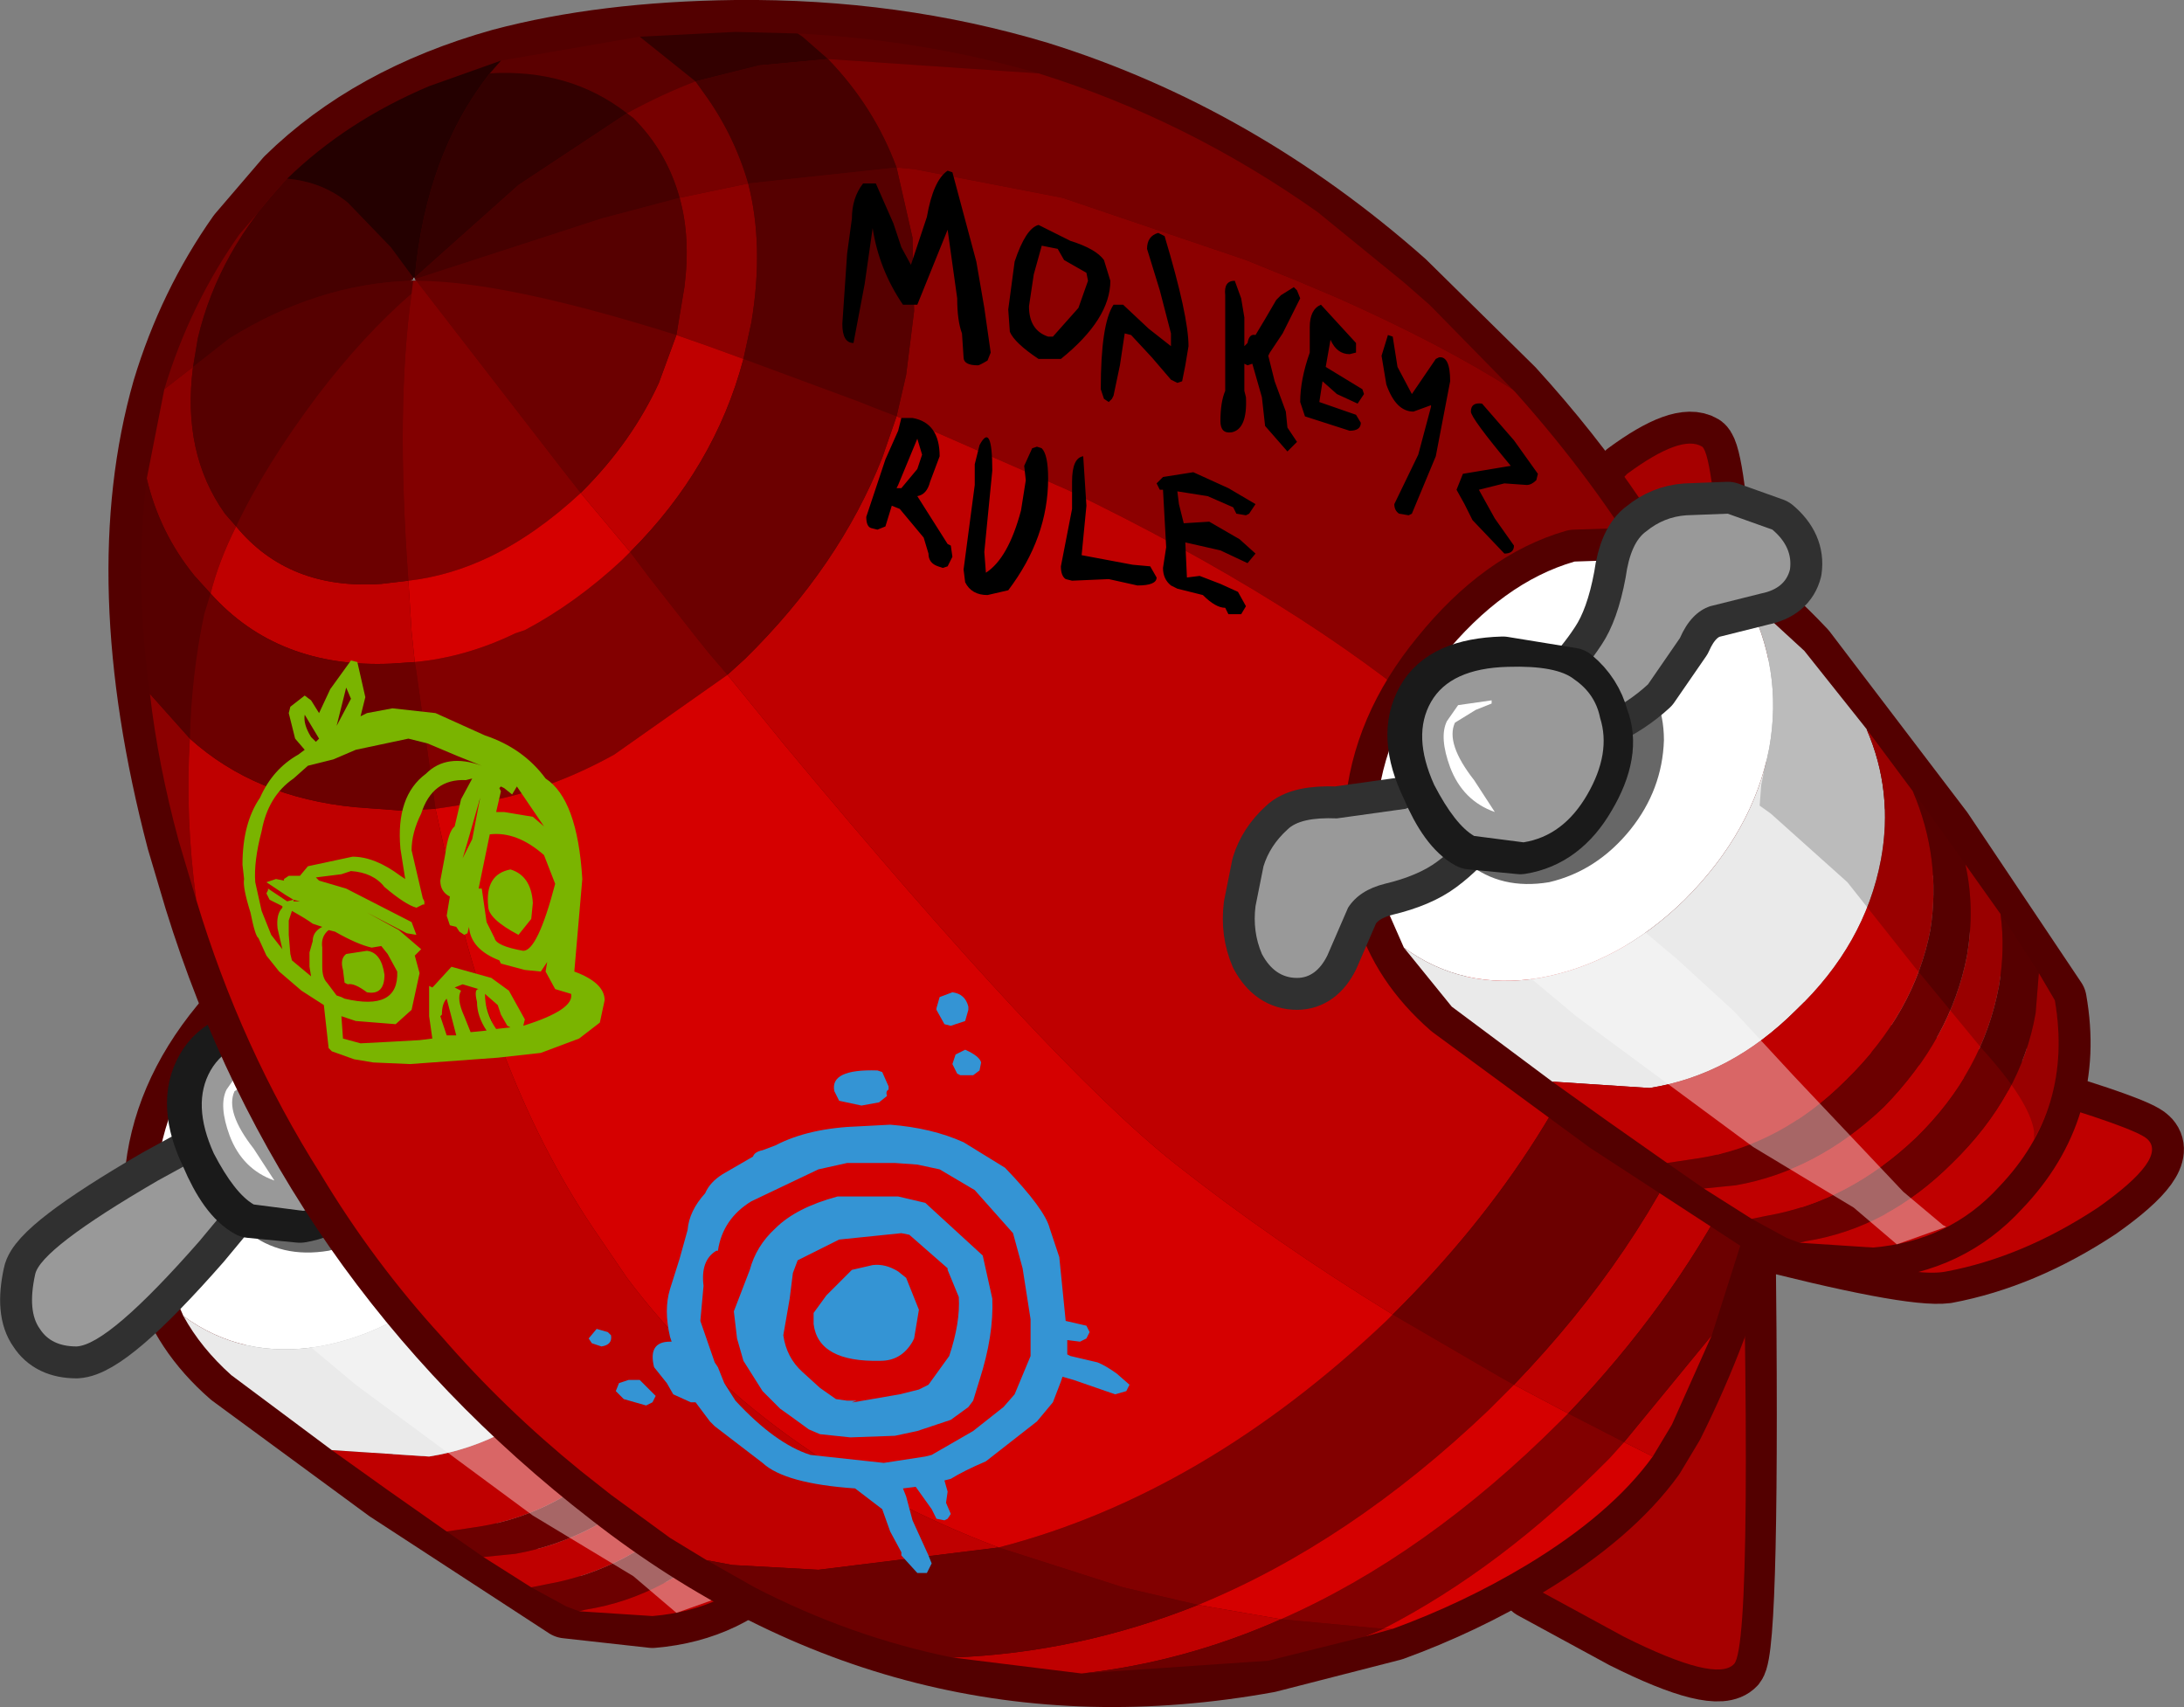 <?xml version="1.0" encoding="UTF-8" standalone="no"?>
<svg xmlns:xlink="http://www.w3.org/1999/xlink" height="53.5px" width="68.45px" xmlns="http://www.w3.org/2000/svg">
  <rect width="100%" height="100%" fill="#808080" stroke="none"/>
  <g transform="matrix(1.0, 0.0, 0.0, 1.0, 3.5, 30.35)">
    <path d="M16.95 20.3 Q19.35 20.1 20.9 18.4 23.25 15.95 22.65 12.55 L19.1 7.25 14.8 1.6 Q12.45 -0.9 10.6 -1.3 L7.6 -1.2 Q5.35 -0.55 3.45 1.8 1.6 4.05 1.4 6.6 1.25 7.95 1.7 9.65 2.2 11.4 3.75 12.75 L8.65 16.35 14.25 20.0 16.95 20.3 Z" fill="none" stroke="#530000" stroke-linecap="round" stroke-linejoin="round" stroke-width="2.0"/>
    <path d="M22.15 11.7 L22.05 12.95 Q21.6 15.55 19.45 17.65 17.4 19.7 14.85 20.1 L14.65 20.15 14.25 20.0 13.15 19.4 13.65 19.3 Q16.2 18.85 18.3 16.85 20.4 14.8 20.9 12.1 L20.95 9.85 22.15 11.7 M18.2 6.0 L19.1 7.25 19.85 8.3 Q20.15 9.65 19.9 11.15 19.4 13.75 17.3 15.9 15.2 17.9 12.65 18.35 L11.65 18.45 10.5 17.65 11.5 17.5 Q14.05 17.1 16.1 15.05 18.25 12.95 18.75 10.35 19.1 8.1 18.2 6.0" fill="#6c0000" fill-rule="evenodd" stroke="none"/>
    <path d="M14.65 20.15 L14.85 20.1 Q17.4 19.7 19.45 17.65 21.6 15.55 22.05 12.95 L22.15 11.7 22.65 12.55 Q23.25 15.95 20.9 18.4 19.35 20.1 16.95 20.3 L14.65 20.15 M20.95 9.85 L20.9 12.1 Q20.4 14.8 18.3 16.85 16.2 18.85 13.65 19.3 L13.15 19.4 11.65 18.45 12.65 18.35 Q15.2 17.9 17.3 15.9 19.4 13.75 19.9 11.15 20.15 9.65 19.85 8.3 L20.95 9.85 M6.9 15.1 L9.95 15.3 Q12.5 14.9 14.55 12.85 16.7 10.8 17.2 8.15 17.6 6.0 16.75 4.05 L18.2 6.0 Q19.1 8.1 18.75 10.35 18.25 12.95 16.1 15.05 14.05 17.1 11.5 17.5 L10.5 17.65 8.65 16.35 6.9 15.1" fill="#bf0000" fill-rule="evenodd" stroke="none"/>
    <path d="M6.9 15.1 L3.75 12.75 Q2.8 11.9 2.25 10.9 4.1 12.25 6.5 11.85 9.0 11.4 11.05 9.4 13.2 7.25 13.7 4.65 14.15 2.15 12.95 -0.1 L14.8 1.6 16.75 4.05 Q17.6 6.0 17.2 8.15 16.7 10.8 14.55 12.85 12.5 14.9 9.95 15.3 L6.9 15.1" fill="#eaeaea" fill-rule="evenodd" stroke="none"/>
    <path d="M20.95 9.85 L22.15 11.7 22.65 12.55 Q23.1 14.95 22.0 16.9 L22.0 16.65 Q21.85 15.7 20.35 14.05 L18.25 11.5 16.15 8.85 13.75 6.7 13.4 6.45 13.45 5.8 Q13.7 4.75 13.6 2.85 13.45 0.8 12.5 -0.45 L12.95 -0.1 14.8 1.6 16.75 4.05 18.2 6.0 19.1 7.25 19.85 8.3 20.95 9.85" fill="#000000" fill-opacity="0.2" fill-rule="evenodd" stroke="none"/>
    <path d="M5.1 4.25 L5.2 4.35 4.95 4.45 5.1 4.25 M7.65 7.05 L5.7 7.8 7.25 6.6 7.65 7.05" fill="#ffffff" fill-rule="evenodd" stroke="none"/>
    <path d="M12.6 12.9 L14.45 14.9 17.9 18.55 19.15 19.6 19.25 19.65 17.7 20.2 16.35 19.05 13.2 17.15 7.65 13.05 5.2 11.0 6.65 10.85 9.25 9.95 10.8 11.25 12.6 12.9" fill="#ffffff" fill-opacity="0.4" fill-rule="evenodd" stroke="none"/>
    <path d="M6.5 11.85 Q4.1 12.25 2.25 10.9 L1.7 9.65 Q1.25 7.95 1.4 6.6 1.6 4.05 3.45 1.8 5.35 -0.55 7.6 -1.2 L10.6 -1.3 Q11.7 -1.1 12.95 -0.1 14.15 2.15 13.7 4.65 13.2 7.25 11.05 9.4 9.0 11.4 6.5 11.85" fill="#ffffff" fill-rule="evenodd" stroke="none"/>
    <path d="M6.9 1.55 Q8.3 1.2 9.35 2.05 10.4 2.9 10.4 4.4 10.35 5.95 9.35 7.2 8.3 8.5 6.8 8.85 5.3 9.1 4.25 8.25 3.2 7.4 3.25 5.9 3.2 4.4 4.3 3.15 5.4 1.8 6.9 1.55" fill="#676767" fill-rule="evenodd" stroke="none"/>
    <path d="M13.9 -0.5 Q14.15 -1.65 13.75 -2.25 13.45 -2.75 12.65 -2.75 11.65 -2.75 8.75 0.5 L6.05 3.8 6.4 4.45 10.1 2.4 Q13.75 0.2 13.9 -0.5 M-1.1 11.85 Q-0.1 11.8 2.75 8.55 L5.45 5.3 5.1 4.65 1.45 6.65 Q-2.25 8.8 -2.4 9.6 -2.65 10.75 -2.25 11.3 -1.9 11.85 -1.1 11.85" fill="none" stroke="#303030" stroke-linecap="round" stroke-linejoin="round" stroke-width="2.0"/>
    <path d="M-1.1 11.85 Q-1.9 11.85 -2.25 11.3 -2.65 10.75 -2.4 9.6 -2.25 8.8 1.45 6.65 L5.1 4.65 5.45 5.3 2.75 8.55 Q-0.1 11.8 -1.1 11.85 M13.9 -0.5 Q13.75 0.2 10.1 2.4 L6.4 4.45 6.05 3.8 8.75 0.5 Q11.65 -2.75 12.65 -2.75 13.45 -2.75 13.75 -2.25 14.15 -1.65 13.9 -0.5" fill="#999999" fill-rule="evenodd" stroke="none"/>
    <path d="M5.35 2.15 Q6.9 2.1 7.5 2.5 8.1 3.0 8.3 3.75 8.7 4.75 7.9 6.1 7.15 7.4 5.9 7.6 L4.35 7.45 Q3.7 7.1 3.15 5.8 2.4 4.25 3.0 3.2 3.55 2.2 5.35 2.15" fill="#333333" fill-rule="evenodd" stroke="none"/>
    <path d="M5.35 2.15 Q6.9 2.1 7.5 2.5 8.1 3.0 8.3 3.75 8.7 4.75 7.9 6.1 7.15 7.4 5.9 7.6 L4.35 7.45 Q3.7 7.1 3.15 5.8 2.4 4.25 3.0 3.2 3.55 2.2 5.35 2.15 Z" fill="none" stroke="#1a1a1a" stroke-linecap="butt" stroke-linejoin="round" stroke-width="2.0"/>
    <path d="M5.5 2.1 Q7.05 2.05 7.6 2.5 8.25 2.95 8.4 3.7 8.75 4.8 8.0 6.1 7.25 7.4 6.0 7.6 L4.45 7.4 Q3.85 7.05 3.2 5.8 2.5 4.25 3.1 3.2 3.7 2.15 5.5 2.1" fill="#999999" fill-rule="evenodd" stroke="none"/>
    <path d="M5.1 6.65 Q4.1 6.3 3.7 5.25 3.35 4.3 3.6 3.8 L3.95 3.3 5.0 3.15 5.0 3.25 4.5 3.45 3.85 3.85 Q3.55 4.5 4.45 5.65 L5.1 6.65" fill="#ffffff" fill-rule="evenodd" stroke="none"/>
    <path d="M49.85 -16.35 Q50.55 -15.8 51.0 1.55 63.15 4.7 63.8 5.35 64.45 5.95 62.25 7.5 59.9 9.05 57.5 9.5 56.35 9.65 51.15 8.3 51.3 21.25 50.85 21.8 50.3 22.4 47.4 20.95 L44.55 19.4 42.1 10.45 41.85 5.5 Q41.8 0.25 42.1 -1.55 42.45 -4.0 43.5 -8.05 44.7 -12.4 45.3 -13.25 L47.5 -15.5 Q49.2 -16.75 49.85 -16.35" fill="#530000" fill-rule="evenodd" stroke="none"/>
    <path d="M49.85 -16.35 Q50.55 -15.8 51.0 1.55 63.15 4.7 63.8 5.35 64.45 5.95 62.25 7.5 59.9 9.05 57.5 9.5 56.35 9.65 51.15 8.3 51.3 21.25 50.85 21.8 50.3 22.4 47.4 20.95 L44.55 19.4 42.1 10.45 41.85 5.5 Q41.8 0.25 42.1 -1.55 42.45 -4.0 43.5 -8.05 44.7 -12.4 45.3 -13.25 L47.5 -15.5 Q49.2 -16.75 49.85 -16.35 Z" fill="none" stroke="#530000" stroke-linecap="round" stroke-linejoin="round" stroke-width="2.0"/>
    <path d="M43.5 -8.05 Q44.7 -12.4 45.3 -13.25 L47.5 -15.5 Q49.2 -16.75 49.85 -16.35 50.55 -15.8 51.0 2.7 51.5 21.1 50.85 21.8 50.3 22.4 47.4 20.95 L44.55 19.4 42.1 10.45 41.85 5.5 Q41.8 0.25 42.1 -1.55 42.45 -4.0 43.5 -8.05" fill="#a60000" fill-rule="evenodd" stroke="none"/>
    <path d="M62.25 7.5 Q59.9 9.05 57.5 9.5 56.1 9.8 49.25 7.75 L42.7 5.75 49.75 1.2 Q63.05 4.65 63.8 5.35 64.45 5.95 62.25 7.5" fill="#bf0000" fill-rule="evenodd" stroke="none"/>
    <path d="M15.65 16.5 Q6.15 9.15 2.65 -2.15 L2.1 -4.0 Q-0.05 -12.2 1.65 -18.15 2.45 -20.8 4.0 -23.0 L5.5 -24.75 Q8.1 -27.3 12.2 -28.45 15.4 -29.3 19.55 -29.35 24.55 -29.4 29.05 -28.05 35.3 -26.1 40.5 -21.5 L43.9 -18.15 Q51.1 -10.25 51.9 -0.85 52.3 3.8 51.2 8.2 50.4 11.3 48.9 14.3 L48.3 15.3 Q47.0 17.1 44.35 18.7 42.35 19.9 40.15 20.7 L36.25 21.7 Q24.95 23.75 15.65 16.5 M9.35 -21.55 L9.55 -21.55 9.5 -21.6 9.5 -21.65 9.45 -21.65 9.45 -21.6 9.35 -21.55" fill="#530000" fill-rule="evenodd" stroke="none"/>
    <path d="M15.65 16.5 Q6.15 9.15 2.65 -2.15 L2.1 -4.0 Q-0.05 -12.2 1.65 -18.15 2.45 -20.8 4.0 -23.0 L5.5 -24.75 Q8.1 -27.3 12.2 -28.45 15.4 -29.3 19.55 -29.35 24.55 -29.4 29.05 -28.05 35.3 -26.1 40.5 -21.5 L43.9 -18.15 Q51.1 -10.25 51.9 -0.85 52.3 3.8 51.2 8.2 50.4 11.3 48.9 14.3 L48.3 15.3 Q47.0 17.1 44.35 18.7 42.35 19.9 40.15 20.7 L36.25 21.7 Q24.95 23.75 15.65 16.5 Z" fill="none" stroke="#530000" stroke-linecap="round" stroke-linejoin="round" stroke-width="2.0"/>
    <path d="M21.5 -29.3 Q25.45 -29.1 29.05 -28.05 L22.45 -28.5 21.65 -29.2 21.5 -29.3 M12.2 -28.45 L16.55 -29.2 18.3 -27.8 Q17.25 -27.4 16.15 -26.8 14.35 -28.2 11.85 -28.05 L12.2 -28.45" fill="#5b0000" fill-rule="evenodd" stroke="none"/>
    <path d="M22.45 -28.5 L29.05 -28.05 Q33.7 -26.6 37.8 -23.7 L40.5 -21.5 41.3 -20.8 41.4 -20.7 43.9 -18.15 Q41.7 -19.55 38.45 -21.0 L37.15 -21.55 35.55 -22.2 29.8 -24.15 25.15 -25.05 24.6 -25.1 Q23.9 -27.0 22.45 -28.5 M1.65 -18.15 Q2.45 -20.8 4.0 -23.0 L5.5 -24.75 Q3.35 -22.5 2.7 -19.75 L2.55 -18.85 1.65 -18.15 M16.15 -26.8 Q17.25 -27.4 18.3 -27.8 L18.55 -27.45 Q19.5 -26.15 19.95 -24.6 L17.8 -24.15 Q17.4 -25.6 16.35 -26.65 L16.15 -26.8" fill="#770000" fill-rule="evenodd" stroke="none"/>
    <path d="M21.5 -29.3 L21.65 -29.2 22.45 -28.5 20.3 -28.3 18.3 -27.8 16.55 -29.2 19.55 -29.35 21.5 -29.3 M11.85 -28.05 Q14.35 -28.2 16.15 -26.8 L12.75 -24.55 9.5 -21.65 Q9.85 -25.5 11.85 -28.05" fill="#330000" fill-rule="evenodd" stroke="none"/>
    <path d="M18.3 -27.8 L20.3 -28.3 22.45 -28.5 Q23.9 -27.0 24.6 -25.1 L19.95 -24.6 Q19.5 -26.15 18.55 -27.45 L18.3 -27.8 M9.5 -21.65 L12.75 -24.55 16.15 -26.8 16.35 -26.65 Q17.4 -25.6 17.8 -24.15 L15.35 -23.5 9.5 -21.6 9.5 -21.65 M5.5 -24.75 Q6.6 -24.65 7.4 -24.0 L8.75 -22.6 9.45 -21.65 9.45 -21.6 9.35 -21.55 Q6.45 -21.45 3.7 -19.75 L2.55 -18.85 2.7 -19.75 Q3.35 -22.5 5.5 -24.75" fill="#460000" fill-rule="evenodd" stroke="none"/>
    <path d="M43.9 -18.15 L44.0 -18.05 Q46.5 -15.25 48.25 -12.3 48.8 -9.75 48.65 -6.8 48.45 -3.65 47.5 -0.75 45.15 -4.7 41.6 -7.75 37.2 -11.5 29.95 -15.0 L25.5 -16.95 24.6 -17.3 24.9 -18.6 25.15 -20.6 25.1 -22.9 24.6 -25.1 25.15 -25.05 29.8 -24.15 35.55 -22.2 37.15 -21.55 38.45 -21.0 Q41.7 -19.55 43.9 -18.15 M51.7 -2.5 L51.9 -0.85 Q52.15 1.95 51.85 4.6 L50.8 6.85 49.9 4.25 Q51.3 1.0 51.7 -2.5 M2.65 -2.15 L2.1 -4.0 Q1.45 -6.4 1.2 -8.6 L2.45 -7.2 Q2.3 -4.75 2.65 -2.15 M1.1 -15.35 L1.65 -18.15 2.55 -18.85 Q2.2 -16.15 3.55 -14.25 L3.9 -13.85 Q3.35 -12.75 3.1 -11.75 L2.6 -12.3 Q1.5 -13.65 1.1 -15.35 M17.8 -24.15 L19.95 -24.6 Q20.45 -22.65 20.05 -20.25 L19.8 -19.1 18.7 -19.5 17.7 -19.85 17.95 -21.35 Q18.15 -22.9 17.8 -24.15" fill="#8c0000" fill-rule="evenodd" stroke="none"/>
    <path d="M5.5 -24.75 Q7.35 -26.55 9.95 -27.65 L12.2 -28.45 11.85 -28.05 Q9.85 -25.5 9.5 -21.65 L9.45 -21.65 8.75 -22.6 7.4 -24.0 Q6.6 -24.65 5.5 -24.75" fill="#240000" fill-rule="evenodd" stroke="none"/>
    <path d="M48.25 -12.3 Q50.95 -7.6 51.7 -2.5 51.3 1.0 49.9 4.25 L49.85 4.1 Q48.85 1.55 47.5 -0.75 48.45 -3.65 48.65 -6.8 48.8 -9.75 48.25 -12.3 M51.85 4.6 L51.2 8.2 50.8 6.85 51.85 4.6 M1.2 -8.6 Q0.7 -12.2 1.1 -15.35 1.5 -13.65 2.6 -12.3 L3.1 -11.75 2.9 -11.1 Q2.5 -9.2 2.45 -7.2 L1.2 -8.6 M19.8 -19.1 L20.05 -20.25 Q20.45 -22.65 19.95 -24.6 L24.6 -25.1 25.1 -22.9 25.15 -20.6 24.9 -18.6 24.6 -17.3 23.95 -17.55 23.45 -17.75 19.8 -19.1 M17.8 -24.15 Q18.15 -22.9 17.95 -21.35 L17.7 -19.85 Q12.3 -21.55 9.55 -21.55 L9.5 -21.6 15.35 -23.5 17.8 -24.15 M2.55 -18.85 L3.7 -19.75 Q6.45 -21.45 9.35 -21.55 L9.45 -21.55 9.4 -21.15 Q7.9 -19.85 6.45 -17.95 4.8 -15.75 3.9 -13.85 L3.55 -14.25 Q2.2 -16.15 2.55 -18.85" fill="#560000" fill-rule="evenodd" stroke="none"/>
    <path d="M50.15 11.5 L48.9 14.3 48.3 15.3 47.4 14.85 50.15 11.5 M40.15 20.7 L39.25 20.95 39.85 20.7 40.15 20.7 M30.4 22.1 L26.35 21.6 Q30.3 21.45 34.05 19.95 L36.65 20.4 Q33.6 21.75 30.4 22.1 M18.65 18.55 L17.5 17.85 15.65 16.5 14.7 15.75 Q12.3 13.8 10.35 11.55 8.2 9.2 6.55 6.45 4.05 2.5 2.65 -2.15 2.3 -4.75 2.45 -7.2 4.5 -5.35 7.65 -5.05 L9.0 -4.95 10.15 -5.0 10.8 -2.05 Q11.45 0.6 12.4 2.95 13.6 6.0 15.3 8.45 L16.15 9.7 Q20.4 15.35 27.8 18.15 L22.15 18.85 19.45 18.7 18.65 18.55 M17.7 -19.85 L18.7 -19.5 19.8 -19.1 Q18.9 -15.7 16.25 -13.05 L14.7 -14.9 14.75 -14.95 Q16.3 -16.5 17.15 -18.35 L17.7 -19.85 M19.3 -9.2 L19.85 -9.7 Q22.8 -12.6 24.15 -16.0 L24.6 -17.3 25.5 -16.95 29.95 -15.0 Q37.2 -11.5 41.6 -7.75 45.15 -4.7 47.5 -0.75 45.5 5.55 40.15 10.85 36.4 8.55 33.3 6.1 29.4 3.0 21.05 -7.05 L19.3 -9.2 M9.3 -12.15 L9.4 -10.55 9.5 -9.6 8.75 -9.55 Q5.2 -9.4 3.1 -11.75 3.35 -12.75 3.9 -13.85 5.55 -11.85 8.45 -12.05 L9.3 -12.15 M43.95 13.05 Q47.9 8.95 49.9 4.25 L50.8 6.85 Q48.85 10.6 45.65 13.95 L43.95 13.05" fill="#bf0000" fill-rule="evenodd" stroke="none"/>
    <path d="M51.2 8.2 L50.15 11.5 47.4 14.85 45.65 13.95 Q48.85 10.6 50.8 6.85 L51.2 8.2 M39.25 20.95 L36.25 21.7 30.4 22.1 Q33.6 21.75 36.65 20.4 L39.85 20.7 39.25 20.95 M26.35 21.6 Q23.15 20.95 20.15 19.4 L18.65 18.55 19.45 18.7 22.15 18.85 27.8 18.15 31.7 19.4 34.05 19.95 Q30.3 21.45 26.35 21.6 M19.8 -19.1 L23.45 -17.75 23.95 -17.55 24.6 -17.3 24.15 -16.0 Q22.8 -12.6 19.85 -9.7 L19.3 -9.2 18.7 -9.9 18.3 -10.4 16.85 -12.25 16.25 -13.05 Q18.9 -15.7 19.8 -19.1 M9.55 -21.55 Q12.3 -21.55 17.7 -19.85 L17.15 -18.35 Q16.3 -16.5 14.75 -14.95 L14.7 -14.9 14.15 -15.6 9.55 -21.55 M9.5 -9.6 L9.55 -9.3 10.15 -5.0 9.0 -4.95 7.65 -5.05 Q4.5 -5.35 2.45 -7.2 2.5 -9.2 2.9 -11.1 L3.1 -11.75 Q5.2 -9.4 8.75 -9.55 L9.5 -9.6 M40.15 10.85 Q45.5 5.55 47.5 -0.75 48.85 1.55 49.85 4.1 L49.9 4.25 Q47.9 8.95 43.95 13.05 L43.5 12.8 40.15 10.85 M3.9 -13.85 Q4.8 -15.75 6.45 -17.95 7.9 -19.85 9.4 -21.15 8.9 -17.6 9.3 -12.15 L8.45 -12.05 Q5.55 -11.85 3.9 -13.85" fill="#6c0000" fill-rule="evenodd" stroke="none"/>
    <path d="M16.25 -13.05 L16.85 -12.25 18.3 -10.4 18.7 -9.9 19.3 -9.2 15.75 -6.7 Q13.95 -5.7 12.1 -5.3 L10.15 -5.0 9.55 -9.3 9.5 -9.6 Q11.1 -9.75 12.65 -10.5 L12.95 -10.6 Q14.55 -11.45 16.0 -12.8 L16.25 -13.05 M9.55 -21.55 L14.15 -15.6 14.7 -14.9 Q13.3 -13.6 11.85 -12.9 10.6 -12.3 9.3 -12.15 8.9 -17.6 9.4 -21.15 L9.45 -21.55 9.55 -21.55 M27.8 18.15 Q34.2 16.5 39.95 11.05 L40.15 10.85 43.5 12.8 43.95 13.05 43.15 13.85 Q38.8 18.0 34.05 19.95 L31.7 19.4 27.8 18.15 M45.65 13.95 L47.4 14.85 46.95 15.35 Q43.55 18.8 39.85 20.7 L36.65 20.4 Q41.2 18.4 45.4 14.2 L45.65 13.95" fill="#820000" fill-rule="evenodd" stroke="none"/>
    <path d="M48.3 15.3 Q47.0 17.1 44.35 18.7 42.35 19.9 40.15 20.7 L39.85 20.7 Q43.55 18.8 46.95 15.35 L47.4 14.85 48.3 15.3 M14.7 -14.9 L16.25 -13.05 16.0 -12.8 Q14.55 -11.45 12.95 -10.6 L12.65 -10.5 Q11.1 -9.75 9.5 -9.6 L9.4 -10.55 9.3 -12.15 Q10.6 -12.3 11.85 -12.9 13.3 -13.6 14.7 -14.9 M10.15 -5.0 L12.1 -5.3 Q13.95 -5.7 15.75 -6.7 L19.3 -9.2 21.05 -7.05 Q29.4 3.0 33.3 6.1 36.4 8.55 40.15 10.85 L39.95 11.05 Q34.2 16.5 27.8 18.15 20.4 15.35 16.15 9.7 L15.3 8.45 Q13.6 6.0 12.4 2.95 11.45 0.6 10.8 -2.05 L10.15 -5.0 M45.65 13.95 L45.4 14.2 Q41.2 18.4 36.65 20.4 L34.05 19.95 Q38.8 18.0 43.15 13.85 L43.95 13.05 45.65 13.95" fill="#d50000" fill-rule="evenodd" stroke="none"/>
    <path d="M26.2 -25.0 L26.35 -24.95 27.1 -22.15 27.35 -20.7 27.55 -19.3 27.45 -19.05 Q27.2 -18.9 27.15 -18.9 26.7 -18.9 26.7 -19.15 L26.65 -19.9 Q26.5 -20.3 26.5 -21.0 L26.2 -23.15 25.25 -20.8 24.8 -20.8 Q24.05 -21.9 23.85 -23.2 L23.6 -21.45 23.25 -19.6 Q22.9 -19.6 22.9 -20.2 L23.05 -22.4 23.2 -23.5 Q23.2 -24.15 23.55 -24.6 L23.95 -24.6 24.5 -23.35 24.75 -22.6 25.05 -22.05 25.55 -23.55 Q25.75 -24.7 26.2 -25.0 M35.5 -20.4 L35.5 -19.5 35.6 -19.6 Q35.65 -19.9 35.85 -19.85 L36.15 -20.35 36.5 -20.95 36.65 -21.1 37.05 -21.35 37.15 -21.25 37.25 -21.0 36.7 -19.9 36.3 -19.3 36.25 -19.2 36.45 -18.4 36.8 -17.45 36.85 -16.95 37.15 -16.5 36.85 -16.2 36.15 -17.0 36.05 -17.9 35.75 -18.95 35.6 -18.9 35.5 -18.95 35.5 -18.1 35.55 -17.9 Q35.6 -16.9 35.1 -16.8 34.75 -16.75 34.75 -17.15 34.75 -17.75 34.9 -18.1 L34.9 -20.4 34.9 -21.1 Q34.85 -21.55 35.2 -21.55 L35.4 -21.0 35.5 -20.4 M37.9 -20.8 L39.0 -19.6 39.0 -19.3 38.8 -19.25 Q38.4 -19.25 38.2 -19.7 L38.05 -18.85 39.2 -18.15 39.25 -18.0 39.05 -17.7 38.4 -18.0 37.95 -18.4 37.85 -17.75 39.0 -17.35 39.15 -17.1 Q39.15 -16.85 38.8 -16.85 L37.4 -17.3 37.25 -17.75 Q37.25 -18.45 37.55 -19.3 L37.55 -20.1 Q37.55 -20.65 37.9 -20.8 M40.0 -19.85 L40.15 -19.8 40.3 -18.85 40.75 -18.0 41.5 -19.1 41.6 -19.15 Q41.95 -19.2 41.95 -18.4 L41.5 -16.05 40.75 -14.25 40.65 -14.2 40.35 -14.25 Q40.2 -14.35 40.2 -14.55 L40.95 -16.1 41.35 -17.6 41.35 -17.65 40.8 -17.45 Q40.25 -17.45 39.95 -18.3 L39.8 -19.2 40.0 -19.85 M32.8 -23.05 L33.0 -22.95 Q33.75 -20.45 33.75 -19.5 L33.65 -18.9 33.55 -18.4 33.4 -18.35 33.2 -18.45 32.6 -19.15 31.95 -19.85 31.75 -19.9 31.6 -18.9 31.4 -17.95 31.35 -17.85 31.25 -17.75 31.1 -17.85 31.0 -18.15 Q31.0 -20.2 31.4 -20.8 L31.7 -20.8 32.5 -20.05 33.2 -19.5 33.2 -19.9 32.85 -21.25 32.45 -22.55 Q32.45 -22.95 32.8 -23.05 M29.15 -22.65 L28.9 -21.75 28.75 -20.75 Q28.75 -20.0 29.35 -19.8 L29.5 -19.8 30.3 -20.7 30.6 -21.55 30.55 -21.8 29.85 -22.2 29.65 -22.55 29.15 -22.65 M29.05 -23.3 L30.05 -22.8 Q30.85 -22.55 31.1 -22.2 L31.3 -21.55 Q31.3 -20.35 29.75 -19.1 L29.05 -19.1 Q28.3 -19.6 28.15 -19.95 L28.1 -20.65 28.3 -22.15 Q28.65 -23.2 29.05 -23.3 M30.45 -16.05 L30.55 -14.5 30.4 -12.95 32.0 -12.65 32.55 -12.6 32.75 -12.25 Q32.75 -12.0 32.15 -12.0 L31.25 -12.2 30.1 -12.15 29.9 -12.2 Q29.75 -12.3 29.75 -12.6 L30.1 -14.4 30.1 -15.25 Q30.1 -16.0 30.45 -16.05 M33.45 -14.55 L33.6 -13.95 34.4 -14.0 35.35 -13.45 35.85 -13.0 35.6 -12.7 34.75 -13.1 33.65 -13.35 33.7 -12.25 34.1 -12.3 34.75 -12.05 35.3 -11.8 35.55 -11.35 35.4 -11.1 35.0 -11.1 34.9 -11.3 Q34.6 -11.3 34.2 -11.7 L33.4 -11.9 33.2 -12.0 Q32.95 -12.2 32.95 -12.55 L33.05 -13.2 32.95 -15.0 32.85 -15.0 32.75 -15.2 32.95 -15.4 33.9 -15.55 35.0 -15.05 35.85 -14.55 35.65 -14.25 35.55 -14.2 35.25 -14.25 35.15 -14.45 34.35 -14.8 33.4 -14.95 33.45 -14.55 M25.1 -17.25 Q25.95 -17.1 25.95 -16.05 L25.65 -15.25 Q25.55 -14.85 25.25 -14.8 L26.2 -13.3 26.3 -13.25 26.35 -12.9 26.2 -12.6 26.05 -12.55 25.9 -12.6 Q25.6 -12.7 25.6 -13.0 L25.45 -13.5 24.7 -14.4 24.45 -14.5 24.25 -13.85 24.0 -13.75 23.8 -13.8 Q23.65 -13.85 23.65 -14.15 L24.25 -15.95 24.65 -16.85 24.75 -17.25 24.8 -17.25 25.1 -17.25 M25.25 -16.6 L24.65 -15.15 24.6 -15.05 24.75 -15.05 25.25 -15.65 25.4 -16.1 25.25 -16.6 M27.6 -15.6 L27.35 -13.05 27.4 -12.4 Q28.1 -12.85 28.5 -14.35 L28.65 -15.3 28.6 -15.75 28.85 -16.3 29.0 -16.35 29.15 -16.3 Q29.35 -16.1 29.35 -15.35 29.35 -13.5 28.1 -11.85 L27.45 -11.7 Q26.95 -11.7 26.75 -12.1 L26.7 -12.5 27.05 -15.15 27.05 -15.8 27.2 -16.4 Q27.6 -17.15 27.6 -15.6 M42.95 -17.7 L43.95 -16.55 44.7 -15.5 44.65 -15.3 Q44.5 -15.15 44.35 -15.15 L43.65 -15.2 42.85 -15.0 43.35 -14.1 43.95 -13.25 Q43.95 -13.0 43.65 -13.0 L42.65 -14.05 42.4 -14.55 42.15 -15.0 42.35 -15.5 43.85 -15.75 Q42.6 -17.25 42.6 -17.45 42.6 -17.75 42.95 -17.7" fill="#000000" fill-rule="evenodd" stroke="none"/>
    <path d="M23.45 4.95 L24.4 4.9 Q25.7 5.0 26.7 5.45 L28.0 6.25 Q29.25 7.55 29.4 8.15 L29.7 9.05 29.9 11.05 30.55 11.2 30.65 11.4 30.55 11.6 30.35 11.7 29.95 11.65 29.95 12.1 30.05 12.15 30.9 12.35 Q31.15 12.45 31.5 12.7 L31.9 13.05 31.8 13.25 31.45 13.35 30.15 12.9 29.8 12.8 29.75 12.95 29.5 13.6 29.0 14.2 27.4 15.45 Q26.7 15.75 26.3 16.0 L26.1 16.05 26.2 16.4 26.15 16.75 26.3 17.1 26.2 17.25 26.1 17.3 25.85 17.25 25.7 16.95 25.2 16.25 24.8 16.3 24.9 16.55 25.1 17.3 25.6 18.4 25.7 18.65 25.55 18.95 25.25 18.95 24.75 18.4 24.75 18.3 24.4 17.65 24.15 16.95 23.3 16.3 Q21.1 16.15 20.4 15.5 L18.9 14.35 18.75 14.2 18.3 13.6 18.15 13.6 17.6 13.35 17.4 13.0 17.0 12.5 Q16.8 11.7 17.5 11.7 L17.55 11.7 17.5 11.55 Q17.3 10.7 17.5 10.05 L17.8 9.1 18.05 8.2 Q18.1 7.6 18.6 7.05 18.75 6.7 19.15 6.45 L20.1 5.9 Q20.15 5.75 20.4 5.7 L20.8 5.55 Q21.85 5.0 23.45 4.95 M26.35 0.75 Q26.75 0.8 26.85 1.2 L26.85 1.3 26.75 1.65 26.3 1.8 26.1 1.75 25.85 1.3 25.85 1.25 25.95 0.9 26.35 0.75 M26.75 2.55 Q27.2 2.75 27.25 2.95 L27.2 3.2 27.0 3.35 26.6 3.35 26.5 3.3 26.35 3.0 26.45 2.7 26.75 2.55 M24.0 3.2 L24.15 3.25 24.35 3.7 24.35 3.8 Q24.25 3.85 24.3 4.0 L24.05 4.2 23.5 4.3 22.8 4.15 22.65 3.85 Q22.5 3.15 24.0 3.2 M23.05 6.1 L22.15 6.3 20.05 7.3 Q19.15 7.85 19.0 8.85 L18.95 8.85 Q18.45 9.15 18.55 9.95 L18.45 11.05 18.9 12.35 19.0 12.5 19.2 13.0 19.55 13.55 Q20.8 14.9 21.9 15.25 L24.2 15.5 25.5 15.3 25.7 15.25 27.0 14.5 27.95 13.75 28.3 13.35 28.8 12.15 28.8 11.0 28.55 9.4 28.25 8.3 27.05 6.95 25.95 6.3 25.25 6.15 24.55 6.1 23.05 6.1 M21.5 9.15 L21.35 9.55 21.25 10.35 21.05 11.5 Q21.15 12.2 21.65 12.65 L22.2 13.15 22.7 13.5 23.05 13.55 23.35 13.55 23.2 13.6 23.25 13.6 24.7 13.35 25.3 13.2 25.6 13.05 26.25 12.15 Q26.6 11.1 26.55 10.3 L26.2 9.45 26.2 9.4 25.0 8.35 24.75 8.3 22.8 8.5 21.5 9.15 M22.75 7.15 L23.25 7.15 24.65 7.15 25.5 7.35 27.3 9.0 27.4 9.45 27.6 10.35 Q27.65 11.5 27.2 12.9 L27.0 13.55 26.85 13.75 26.3 14.15 25.4 14.45 25.25 14.5 24.55 14.65 23.15 14.7 22.2 14.6 21.85 14.45 21.3 14.05 20.95 13.8 20.4 13.25 19.8 12.3 19.6 11.6 19.5 10.75 20.0 9.45 Q20.2 8.7 20.8 8.15 21.45 7.5 22.75 7.15 M23.85 9.3 Q24.25 9.25 24.65 9.5 L24.9 9.7 25.3 10.7 25.15 11.6 25.1 11.7 Q24.75 12.3 24.1 12.3 22.15 12.35 22.0 11.15 L22.0 10.8 22.4 10.25 23.15 9.5 23.2 9.45 23.85 9.3 M15.2 11.3 L15.55 11.4 15.65 11.5 Q15.7 11.8 15.35 11.85 L15.05 11.75 14.95 11.6 15.2 11.3 M16.2 12.9 L16.55 12.9 17.05 13.4 16.95 13.6 16.75 13.7 16.05 13.5 15.8 13.25 15.9 13.0 16.2 12.9" fill="#3494d4" fill-rule="evenodd" stroke="none"/>
    <path d="M8.8 -8.15 L10.15 -8.0 11.7 -7.3 Q12.9 -6.9 13.6 -5.95 14.6 -5.3 14.75 -2.8 L14.5 0.1 Q15.45 0.45 15.45 1.0 L15.3 1.7 14.65 2.2 13.45 2.65 12.1 2.8 9.35 3.0 8.2 2.95 7.6 2.85 6.9 2.6 6.8 2.5 6.65 1.15 5.95 0.7 5.25 0.1 4.85 -0.4 4.6 -0.95 Q4.5 -1.0 4.35 -1.75 4.1 -2.55 4.15 -2.8 L4.1 -3.25 Q4.1 -4.55 4.65 -5.35 5.05 -6.25 5.85 -6.7 L6.05 -6.85 5.75 -7.2 5.55 -8.0 5.6 -8.2 6.05 -8.55 6.25 -8.4 6.5 -8.0 6.85 -8.75 7.5 -9.65 7.7 -9.6 7.95 -8.5 7.8 -7.9 8.0 -8.0 8.8 -8.15 M7.35 -8.8 L7.05 -7.6 7.5 -8.45 7.35 -8.8 M6.4 -7.1 L6.5 -7.2 6.05 -7.95 Q6.0 -7.65 6.25 -7.25 L6.4 -7.1 M5.7 -2.15 L5.45 -2.3 4.85 -2.7 5.15 -2.8 5.4 -2.75 5.4 -2.8 5.55 -2.9 5.9 -2.9 6.15 -3.2 7.55 -3.5 Q8.25 -3.5 9.05 -2.9 L9.2 -2.8 9.05 -3.75 Q8.9 -5.4 9.85 -6.1 10.5 -6.75 11.6 -6.35 L10.85 -6.65 9.9 -7.05 9.3 -7.2 7.65 -6.85 6.95 -6.55 6.15 -6.35 5.7 -5.95 Q4.9 -5.4 4.7 -4.3 4.45 -3.35 4.5 -2.7 L4.7 -1.8 5.0 -1.05 5.35 -0.6 5.2 -1.25 Q5.15 -1.7 5.35 -1.9 L5.35 -1.95 4.95 -2.15 4.85 -2.35 4.9 -2.45 4.9 -2.5 5.5 -2.1 5.7 -2.15 5.7 -2.1 5.9 -2.1 5.7 -2.15 M7.2 1.5 L7.25 2.2 7.8 2.35 8.75 2.3 9.65 2.25 10.05 2.2 9.95 1.5 9.95 0.55 10.05 0.6 10.1 0.55 10.65 -0.05 11.9 0.3 12.45 0.7 12.95 1.6 12.9 1.8 Q14.5 1.3 14.4 0.8 L13.9 0.65 13.6 0.1 13.65 -0.2 13.45 0.1 12.95 0.05 12.2 -0.15 12.15 -0.25 Q11.25 -0.6 11.2 -1.3 L11.15 -1.1 11.05 -1.05 10.9 -1.15 10.8 -1.3 10.6 -1.35 10.5 -1.65 10.6 -2.25 Q10.3 -2.4 10.3 -2.75 L10.45 -3.55 Q10.55 -4.3 10.75 -4.45 L10.95 -5.3 11.3 -5.95 11.1 -5.9 Q10.05 -5.95 9.7 -4.85 9.4 -4.25 9.4 -3.7 L9.75 -2.2 9.8 -2.1 9.8 -2.0 9.75 -2.0 9.55 -1.9 Q9.2 -2.0 8.55 -2.55 8.2 -3.0 7.5 -3.05 L7.2 -2.95 6.4 -2.85 6.5 -2.75 7.35 -2.5 9.4 -1.45 9.55 -1.05 9.25 -1.1 8.0 -1.75 9.0 -1.2 9.7 -0.6 9.5 -0.4 9.65 0.15 9.4 1.3 8.9 1.75 7.65 1.65 7.2 1.5 M6.3 -1.4 Q6.1 -1.55 5.65 -1.8 L5.55 -1.5 5.55 -1.05 5.6 -0.45 5.65 -0.25 6.25 0.25 6.2 -0.05 6.2 -0.5 6.3 -0.85 Q6.3 -1.15 6.6 -1.3 L6.3 -1.4 M8.45 -0.7 L8.15 -0.65 Q7.7 -0.75 7.0 -1.15 L6.8 -1.2 Q6.55 -1.0 6.6 -0.65 L6.6 -0.05 Q6.6 0.3 6.75 0.45 L7.05 0.85 7.2 0.9 7.3 0.95 Q9.0 1.35 8.95 0.1 L8.65 -0.45 8.45 -0.7 M8.0 -0.55 Q8.45 -0.5 8.55 0.2 8.55 0.85 8.0 0.75 7.6 0.45 7.4 0.5 L7.3 0.45 7.25 0.05 Q7.15 -0.3 7.35 -0.45 L8.0 -0.55 M12.2 -5.55 L12.05 -4.9 12.3 -4.9 13.2 -4.75 13.55 -4.45 12.7 -5.7 12.55 -5.45 12.3 -5.65 12.2 -5.7 12.15 -5.65 12.2 -5.55 M11.15 -3.95 L11.0 -3.45 11.3 -4.05 11.55 -5.35 11.15 -3.95 M11.6 -2.5 L11.75 -1.45 12.0 -0.95 Q12.05 -0.7 12.9 -0.55 13.35 -0.55 13.9 -2.65 L13.55 -3.55 Q12.7 -4.3 11.85 -4.2 L11.5 -2.5 11.6 -2.5 M13.2 -2.05 L13.15 -1.55 12.75 -1.05 Q11.8 -1.55 11.8 -1.95 11.7 -2.95 12.5 -3.1 13.15 -2.9 13.2 -2.05 M12.5 1.85 L12.4 1.8 12.2 1.45 12.1 1.15 11.7 0.8 Q11.7 1.4 12.05 1.9 L12.5 1.85 M11.5 0.65 L11.0 0.5 10.75 0.6 10.95 0.7 Q10.8 0.95 11.05 1.5 L11.25 2.0 11.75 1.95 Q11.45 1.5 11.45 1.05 11.35 0.65 11.5 0.65 M10.35 1.45 L10.3 1.5 10.5 2.1 10.8 2.1 10.5 0.95 Q10.35 1.1 10.35 1.45" fill="#7ab400" fill-rule="evenodd" stroke="none"/>
    <path d="M55.2 8.75 Q57.6 8.55 59.15 6.85 61.5 4.4 60.9 1.0 L57.35 -4.3 53.05 -9.95 Q50.7 -12.45 48.85 -12.85 L45.85 -12.75 Q43.6 -12.1 41.7 -9.75 39.85 -7.5 39.65 -4.95 39.5 -3.6 39.95 -1.9 40.45 -0.15 42.0 1.2 L46.9 4.8 52.5 8.45 55.2 8.75 Z" fill="none" stroke="#530000" stroke-linecap="round" stroke-linejoin="round" stroke-width="2.0"/>
    <path d="M45.15 3.55 L42.0 1.2 40.5 -0.65 Q42.35 0.7 44.75 0.3 47.25 -0.15 49.3 -2.15 51.45 -4.3 51.95 -6.9 52.4 -9.4 51.2 -11.65 L53.05 -9.95 55.0 -7.5 Q55.85 -5.55 55.45 -3.4 54.95 -0.75 52.8 1.3 50.75 3.35 48.2 3.75 L45.15 3.55" fill="#eaeaea" fill-rule="evenodd" stroke="none"/>
    <path d="M56.45 -5.55 L57.35 -4.3 58.1 -3.25 Q58.4 -1.9 58.15 -0.4 57.65 2.2 55.55 4.35 53.45 6.35 50.9 6.8 L49.9 6.9 48.75 6.1 49.75 5.95 Q52.3 5.55 54.35 3.5 56.5 1.4 57.0 -1.2 57.35 -3.45 56.45 -5.55 M59.2 -1.7 L60.4 0.15 60.3 1.4 Q59.85 4.0 57.7 6.1 55.65 8.15 53.1 8.55 L52.9 8.6 52.5 8.45 51.4 7.85 51.9 7.75 Q54.45 7.3 56.55 5.3 58.65 3.25 59.15 0.55 59.35 -0.6 59.2 -1.7" fill="#6c0000" fill-rule="evenodd" stroke="none"/>
    <path d="M45.15 3.55 L48.2 3.75 Q50.75 3.35 52.8 1.3 54.95 -0.75 55.45 -3.4 55.85 -5.55 55.0 -7.5 L56.45 -5.55 Q57.35 -3.45 57.0 -1.2 56.5 1.4 54.35 3.5 52.3 5.55 49.75 5.95 L48.75 6.1 46.9 4.8 45.15 3.55 M58.1 -3.25 L59.2 -1.7 Q59.35 -0.6 59.15 0.55 58.65 3.25 56.55 5.3 54.45 7.3 51.9 7.75 L51.4 7.85 49.9 6.9 50.9 6.8 Q53.45 6.35 55.55 4.35 57.65 2.2 58.15 -0.4 58.4 -1.9 58.1 -3.25 M60.4 0.15 L60.9 1.0 Q61.5 4.4 59.15 6.85 57.6 8.55 55.2 8.75 L52.9 8.6 53.1 8.55 Q55.65 8.15 57.7 6.1 59.85 4.0 60.3 1.4 L60.4 0.15" fill="#bf0000" fill-rule="evenodd" stroke="none"/>
    <path d="M59.2 -1.7 L60.4 0.15 60.9 1.0 Q61.35 3.4 60.25 5.35 L60.25 5.1 Q60.1 4.15 58.6 2.5 L56.5 -0.05 54.4 -2.7 52.0 -4.85 51.65 -5.1 51.7 -5.75 Q51.95 -6.8 51.85 -8.7 51.7 -10.75 50.75 -12.0 L51.2 -11.65 53.05 -9.95 55.0 -7.5 56.45 -5.55 57.35 -4.3 58.1 -3.25 59.2 -1.7" fill="#000000" fill-opacity="0.2" fill-rule="evenodd" stroke="none"/>
    <path d="M45.9 -4.5 L43.95 -3.75 45.5 -4.95 45.9 -4.5 M43.35 -7.3 L43.45 -7.2 43.2 -7.1 43.35 -7.3" fill="#ffffff" fill-rule="evenodd" stroke="none"/>
    <path d="M50.85 1.35 L52.7 3.35 56.15 7.0 57.4 8.05 57.5 8.1 55.95 8.65 54.6 7.5 51.45 5.6 45.9 1.5 43.45 -0.55 44.9 -0.7 Q46.45 -1.1 47.5 -1.6 L49.05 -0.3 50.85 1.35" fill="#ffffff" fill-opacity="0.4" fill-rule="evenodd" stroke="none"/>
    <path d="M44.75 0.3 Q42.35 0.7 40.5 -0.65 L39.95 -1.9 Q39.5 -3.6 39.65 -4.95 39.85 -7.5 41.7 -9.75 43.6 -12.1 45.85 -12.75 L48.85 -12.85 Q49.95 -12.65 51.2 -11.65 52.4 -9.4 51.95 -6.9 51.45 -4.3 49.3 -2.15 47.25 -0.15 44.75 0.3" fill="#ffffff" fill-rule="evenodd" stroke="none"/>
    <path d="M45.15 -10.0 Q46.55 -10.35 47.6 -9.5 48.65 -8.65 48.65 -7.15 48.6 -5.6 47.6 -4.35 46.55 -3.05 45.05 -2.7 43.55 -2.45 42.5 -3.3 41.45 -4.15 41.5 -5.65 41.45 -7.15 42.55 -8.4 43.65 -9.75 45.15 -10.0" fill="#676767" fill-rule="evenodd" stroke="none"/>
    <path d="M37.15 0.3 Q36.45 0.3 36.05 -0.45 35.75 -1.15 35.85 -1.95 L36.1 -3.2 Q36.3 -3.85 36.85 -4.35 37.25 -4.75 38.4 -4.7 L40.55 -5.0 Q42.2 -5.65 43.35 -6.9 L43.7 -6.25 Q42.9 -4.35 41.55 -3.35 40.95 -2.9 39.9 -2.65 39.1 -2.45 38.75 -1.9 L38.1 -0.4 Q37.75 0.3 37.15 0.3 M52.6 -12.5 Q52.45 -11.9 51.7 -11.75 L50.1 -11.35 Q49.5 -11.15 49.15 -10.35 L48.15 -8.9 Q46.9 -7.75 44.85 -7.35 L44.35 -7.85 Q45.75 -8.7 46.7 -10.15 47.2 -10.9 47.45 -12.25 47.6 -13.35 48.1 -13.7 48.65 -14.15 49.35 -14.2 L50.65 -14.25 52.05 -13.75 Q52.7 -13.2 52.6 -12.5" fill="#999999" fill-rule="evenodd" stroke="none"/>
    <path d="M37.15 0.3 Q37.75 0.3 38.1 -0.4 L38.75 -1.9 Q39.1 -2.45 39.9 -2.65 40.95 -2.9 41.55 -3.35 42.9 -4.35 43.7 -6.25 L43.35 -6.9 Q42.2 -5.65 40.55 -5.0 L38.4 -4.7 Q37.25 -4.75 36.85 -4.35 36.3 -3.85 36.1 -3.2 L35.85 -1.95 Q35.75 -1.15 36.05 -0.45 36.45 0.3 37.15 0.3 M52.6 -12.5 Q52.45 -11.9 51.7 -11.75 L50.1 -11.35 Q49.5 -11.15 49.15 -10.35 L48.15 -8.9 Q46.9 -7.75 44.85 -7.35 L44.35 -7.85 Q45.75 -8.7 46.7 -10.15 47.2 -10.9 47.45 -12.25 47.6 -13.35 48.1 -13.7 48.65 -14.15 49.35 -14.2 L50.65 -14.25 52.05 -13.75 Q52.7 -13.2 52.6 -12.5" fill="none" stroke="#303030" stroke-linecap="round" stroke-linejoin="round" stroke-width="2.0"/>
    <path d="M37.15 0.3 Q36.45 0.3 36.05 -0.45 35.75 -1.15 35.85 -1.95 L36.1 -3.2 Q36.3 -3.85 36.85 -4.35 37.25 -4.75 38.4 -4.7 L40.55 -5.0 Q42.2 -5.65 43.35 -6.9 L43.7 -6.25 Q42.9 -4.35 41.55 -3.35 40.95 -2.9 39.9 -2.65 39.1 -2.45 38.75 -1.9 L38.1 -0.4 Q37.75 0.3 37.15 0.3 M52.6 -12.5 Q52.45 -11.9 51.7 -11.75 L50.1 -11.35 Q49.5 -11.15 49.15 -10.35 L48.15 -8.9 Q46.9 -7.75 44.85 -7.35 L44.35 -7.85 Q45.75 -8.7 46.7 -10.15 47.2 -10.9 47.45 -12.25 47.6 -13.35 48.1 -13.7 48.65 -14.15 49.35 -14.2 L50.65 -14.25 52.05 -13.75 Q52.7 -13.2 52.6 -12.5" fill="#999999" fill-rule="evenodd" stroke="none"/>
    <path d="M43.6 -9.4 L45.75 -9.05 Q46.35 -8.55 46.55 -7.8 46.95 -6.8 46.15 -5.45 45.4 -4.15 44.15 -3.95 L42.6 -4.1 Q41.95 -4.45 41.4 -5.75 40.65 -7.3 41.25 -8.35 41.8 -9.35 43.6 -9.4" fill="#333333" fill-rule="evenodd" stroke="none"/>
    <path d="M43.6 -9.4 L45.75 -9.05 Q46.35 -8.55 46.55 -7.8 46.95 -6.8 46.15 -5.45 45.4 -4.15 44.15 -3.95 L42.6 -4.1 Q41.95 -4.45 41.4 -5.75 40.65 -7.3 41.25 -8.35 41.8 -9.35 43.6 -9.4 Z" fill="none" stroke="#1a1a1a" stroke-linecap="butt" stroke-linejoin="round" stroke-width="2.0"/>
    <path d="M43.75 -9.45 Q45.3 -9.5 45.85 -9.05 46.5 -8.6 46.65 -7.85 47.0 -6.75 46.25 -5.45 45.5 -4.15 44.25 -3.95 L42.7 -4.15 Q42.1 -4.5 41.45 -5.75 40.75 -7.3 41.35 -8.35 41.95 -9.4 43.75 -9.45" fill="#999999" fill-rule="evenodd" stroke="none"/>
    <path d="M43.35 -4.9 Q42.35 -5.25 41.95 -6.3 41.6 -7.25 41.85 -7.75 L42.2 -8.25 43.25 -8.4 43.25 -8.3 42.75 -8.1 42.1 -7.7 Q41.8 -7.05 42.7 -5.9 L43.35 -4.9" fill="#ffffff" fill-rule="evenodd" stroke="none"/>
  </g>
</svg>

